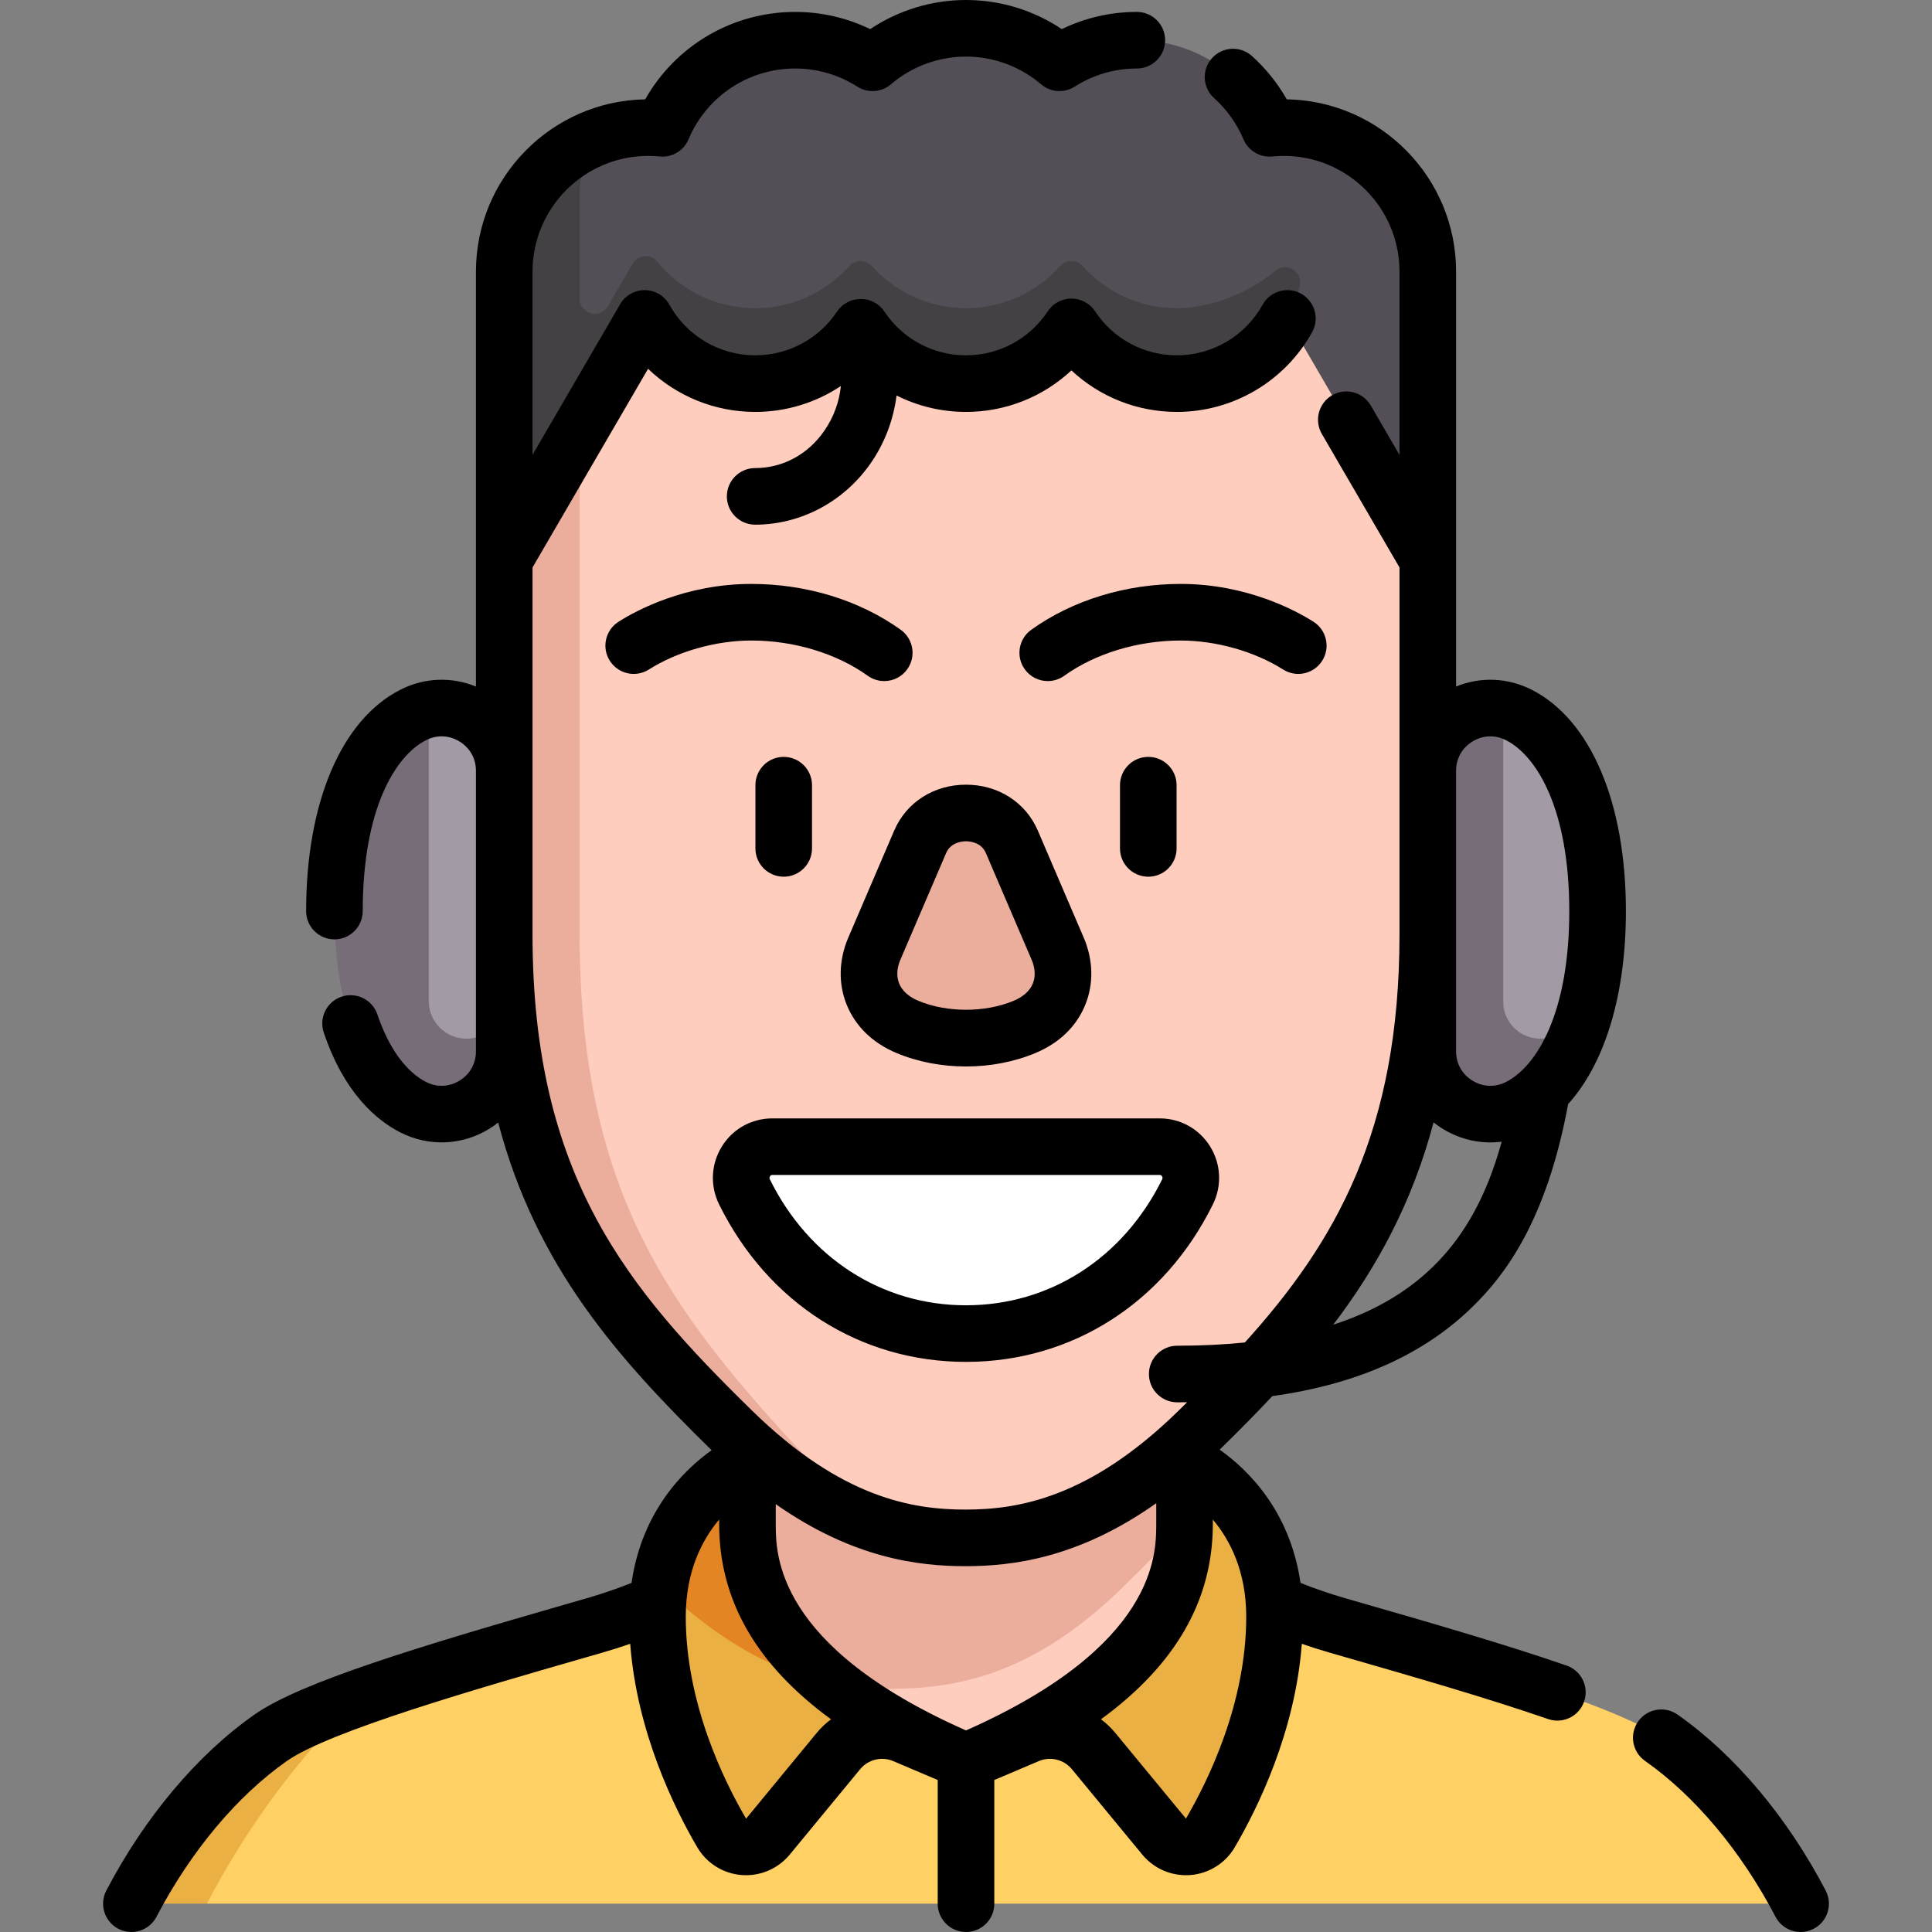 <svg id="Capa_1" enable-background="new 0 0 512 512" height="512" viewBox="0 0 512 512" width="512" xmlns="http://www.w3.org/2000/svg"><rect x="0" y="0" width="512" height="512" fill="#808080" stroke="none"/><g><g><path d="m440.257 460.521c-12.877-9.026-54.944-20.854-85.819-29.762-25.929-7.482-39.678-19.606-39.678-19.606h-117.52s-13.749 12.124-39.678 19.606c-19.539 5.638-43.552 12.444-61.821 18.97-16.784 15.687-30.461 19.351-40.922 54.767h422.361c-8.612-16.468-21.344-33.055-36.923-43.975z" fill="#ffd064"/><path d="m95.741 449.729c-10.6 3.786-19.271 7.478-23.999 10.792-15.579 10.92-28.311 27.506-36.923 43.975h20c10.195-19.494 24.138-39.08 40.922-54.767z" fill="#ebb044"/><path d="m322.222 392.924-147.33 27.066c-.418 2.637-.657 5.453-.657 8.472 0 24.246 10.273 45.776 17.013 57.293 2.63 4.494 8.936 4.981 12.249.963l18.68-22.656c4.226-5.125 11.32-6.861 17.435-4.265l16.388 6.959 16.387-6.957c6.115-2.596 13.209-.861 17.435 4.265l18.68 22.656c3.313 4.018 9.619 3.531 12.249-.963 6.74-11.517 17.013-33.047 17.013-57.293.001-18.462-8.659-29.598-15.542-35.54z" fill="#ebb044"/><path d="m297.558 419.22c8.975-8.788 17.27-17.361 24.664-26.295-4.537-3.917-8.304-5.581-8.304-5.581h-115.836s-19.37 8.531-23.19 32.646c23.633 22.805 43.893 27.563 60.932 27.563 17.302 0 37.755-4.853 61.734-28.333z" fill="#e38523"/><path d="m220.07 446.003c9.156 7.59 21.139 14.473 35.93 20.752 38.364-16.287 57.918-36.608 57.918-62.906z" fill="#ffcdbe"/><path d="m297.558 420.638c5.753-5.634 11.223-11.179 16.36-16.788 0-18.346 0-51.286 0-51.286 0-.097 0-.163 0-.163h-115.836v.163 51.286c0 16.158 7.395 30.057 21.988 42.153 5.528 1.141 10.779 1.55 15.754 1.55 17.302 0 37.755-3.435 61.734-26.915z" fill="#ebae9d"/><path d="m378.376 247.651 10-18.525-10-24.86c0-23.549 0-55.905 0-55.905l-41.933-114.354h-160.887l-21.933 57.306-10 156.338c0 64.865 25.85 96.503 57.587 131.569 21.251 23.48 37.381 28.334 54.614 28.334 17.302 0 37.756-4.854 61.734-28.334 35.812-35.066 60.818-66.704 60.818-131.569z" fill="#ffcdbe"/><path d="m207.21 379.22c-31.737-35.066-53.587-66.704-53.587-131.569v-156.338l-20 57.048v55.905l-10 24.638 10 18.747c0 64.865 24.654 96.503 60.466 131.569 23.979 23.48 44.503 28.334 61.735 28.334-17.232-.001-27.363-4.854-48.614-28.334z" fill="#ebae9d"/><path d="m197.304 315.877c24.753 50.05 92.639 50.05 117.392 0 2.73-5.519-1.209-11.994-7.366-11.994h-102.659c-6.158 0-10.096 6.474-7.367 11.994z" fill="#fff"/><path d="m280.306 251.44-12.16-28.352c-4.368-10.184-19.925-10.184-24.292 0l-12.16 28.352c-3.376 7.872-.718 16.712 8.751 20.688s21.641 3.976 31.11 0 12.127-12.816 8.751-20.688z" fill="#ebae9d"/><path d="m378.376 71.974c0-21.072-17.083-38.155-38.155-38.155-1.275 0-2.535.065-3.778.188-5.782-13.718-19.353-23.349-35.175-23.349-7.549 0-14.58 2.201-20.503 5.984-6.665-5.695-15.31-9.142-24.765-9.142s-18.1 3.447-24.766 9.142c-5.923-3.783-12.954-5.984-20.503-5.984-15.822 0-29.393 9.63-35.175 23.349-1.243-.122-2.503-.188-3.778-.188-5.35 0-10.441 1.105-15.062 3.094-1.988 4.621-8.909 16.129-8.909 21.479v46.112l23.022-20.117h170.34l37.207 63.975c0-.001 0-55.315 0-76.388z" fill="#544f56"/><path d="m344.449 75.762c.865-3.736-3.467-6.495-6.414-4.041-7.167 5.965-17.253 9.943-26.158 9.943-9.916 0-18.821-4.315-24.949-11.167-1.6-1.789-4.378-1.789-5.978 0-6.128 6.852-15.033 11.167-24.949 11.167s-18.821-4.315-24.949-11.167c-1.6-1.789-4.378-1.789-5.978 0-6.128 6.852-15.033 11.167-24.949 11.167-10.483 0-19.837-4.821-25.973-12.366-1.744-2.144-5.12-1.817-6.51.572l-6.559 11.278c-2.054 3.532-7.458 2.075-7.458-2.011v-27.163c0-5.35 1.105-10.44 3.093-15.062-13.581 5.842-23.093 19.339-23.093 35.062v76.387l37.206-63.975c5.707 10.301 16.683 17.277 29.294 17.277 11.675 0 21.949-5.981 27.938-15.043 5.989 9.062 16.263 15.043 27.938 15.043s21.949-5.981 27.938-15.043c5.99 9.062 16.263 15.043 27.938 15.043 12.61 0 23.587-6.976 29.294-17.277 1.621-2.927 2.644-5.887 3.278-8.624z" fill="#444145"/><path d="m113.624 188.006-10 77.259c0 5.523 14.477 20 20 20s10-14.477 10-20v-60.999c0-10.87-10.07-18.377-20-16.26z" fill="#a29aa5"/><path d="m123.624 275.265c-5.523 0-10-4.477-10-10v-77.259c-1.38.294-2.758.771-4.106 1.454-11.042 5.598-20.894 22.365-20.894 51.986s9.852 46.388 20.894 51.986 24.106-2.426 24.106-14.806v-13.362c0 5.524-4.477 10.001-10 10.001z" fill="#766d78"/><path d="m402.482 189.46c-1.348-.683-2.725-1.16-4.106-1.454l-10 77.463c0 5.401 14.378 19.779 19.779 19.779 3.127 0 7.814-11.891 11.207-14.834 2.5-7.757 4.014-17.373 4.014-28.967 0-29.622-9.852-46.389-20.894-51.987z" fill="#a29aa5"/><path d="m398.376 265.469v-77.463c-9.931-2.117-20 5.391-20 16.26v74.361c0 12.38 13.063 20.404 24.106 14.806 6.72-3.407 12.995-10.959 16.881-23.019-3.393 2.943-8.08 4.834-11.207 4.834-5.401 0-9.78-4.378-9.78-9.779z" fill="#766d78"/></g><g><g><path d="m277.682 82.485c1.389-2.101 3.738-3.364 6.257-3.364s4.868 1.264 6.257 3.364m-55.804.111c4.842 7.247 12.909 11.568 21.608 11.568 8.743 0 16.849-4.366 21.682-11.679 1.389-2.101 3.738-3.364 6.257-3.364s4.868 1.264 6.257 3.364c4.833 7.313 12.938 11.679 21.681 11.679 9.439 0 18.15-5.139 22.733-13.412 2.007-3.623 6.573-4.932 10.195-2.926 3.623 2.008 4.933 6.572 2.926 10.195-7.226 13.041-20.964 21.143-35.854 21.143-10.513 0-20.438-3.997-27.938-11.001-7.5 7.004-17.426 11.001-27.938 11.001-6.503 0-12.78-1.529-18.398-4.354-.817 6.373-3.096 12.49-6.777 17.832-7.079 10.27-18.556 16.401-30.7 16.401-4.143 0-7.5-3.358-7.5-7.5s3.357-7.5 7.5-7.5c7.318 0 14.007-3.614 18.35-9.914 2.458-3.566 3.924-7.606 4.367-11.832-6.626 4.419-14.492 6.867-22.717 6.867-10.727 0-20.854-4.203-28.381-11.429l-30.619 52.648v97.267c0 64.112 25.229 93.913 58.212 126.21 23.709 23.215 42.643 26.192 56.488 26.192s32.778-2.977 56.487-26.192c.766-.75 1.529-1.5 2.286-2.248-.868.01-1.743.016-2.624.016-4.143 0-7.5-3.358-7.5-7.5s3.357-7.5 7.5-7.5c6.438 0 12.4-.295 17.925-.859 24.157-26.7 40.978-56.186 40.978-108.119v-97.267l-20.573-35.376c-2.082-3.581-.868-8.171 2.713-10.254 3.58-2.083 8.171-.868 10.254 2.713l7.606 13.08v-48.572c0-16.903-13.752-30.655-30.655-30.655-.996 0-2.02.051-3.042.152-3.271.324-6.37-1.522-7.646-4.551-1.74-4.129-4.431-7.903-7.782-10.915-3.08-2.769-3.333-7.511-.564-10.591 2.767-3.08 7.508-3.335 10.592-.565 3.661 3.291 6.793 7.196 9.226 11.477 24.815.418 44.873 20.735 44.873 45.648v109.969c6.422-2.64 13.655-2.386 19.997.828 15.656 7.936 25.003 29.871 25.003 58.675 0 22.233-5.567 40.372-15.308 51.141-5.813 31.493-17.121 45.636-25.16 53.551-12.976 12.774-30.519 20.66-53.233 23.853-4.495 4.792-9.172 9.492-13.961 14.188 7.294 5.143 18.65 16.049 21.425 35.312 3.842 1.53 7.823 2.892 11.879 4.062l4.875 1.405c17.523 5.047 37.385 10.769 53.773 16.436 3.915 1.354 5.991 5.625 4.637 9.54-1.354 3.914-5.621 5.992-9.539 4.637-16.017-5.539-35.677-11.202-53.022-16.198l-4.882-1.407c-2.483-.716-4.943-1.498-7.368-2.34-1.762 23.332-11.647 43.464-17.767 53.919-2.468 4.217-6.852 6.969-11.726 7.359-4.886.39-9.665-1.632-12.783-5.414l-18.68-22.655c-2.099-2.544-5.685-3.42-8.717-2.133l-11.819 5.018v32.78c0 4.142-3.357 7.5-7.5 7.5s-7.5-3.358-7.5-7.5v-32.781l-11.818-5.017c-3.037-1.289-6.619-.412-8.717 2.132l-18.682 22.656c-3.118 3.781-7.887 5.804-12.782 5.414-4.874-.391-9.258-3.142-11.726-7.36-6.119-10.455-16.005-30.587-17.767-53.919-2.426.843-4.886 1.624-7.368 2.34l-4.869 1.403c-28.502 8.21-67.537 19.454-78.724 27.295-13.214 9.262-25.495 23.932-34.582 41.309-1.92 3.67-6.451 5.091-10.122 3.17-3.671-1.919-5.09-6.451-3.171-10.122 10.179-19.463 24.123-36.027 39.266-46.641 12.263-8.595 43.552-18.01 83.182-29.426l4.862-1.401c4.053-1.169 8.034-2.531 11.879-4.062 2.748-19.083 13.92-29.965 21.22-35.167-24.832-24.337-46.53-48.661-56.556-86.831-.755.598-1.553 1.156-2.389 1.669-7.193 4.417-15.98 4.776-23.51.959-6.275-3.181-14.897-10.359-20.332-26.486-1.322-3.925.787-8.18 4.713-9.502 3.925-1.323 8.18.787 9.502 4.712 2.977 8.833 7.558 15.189 12.899 17.897 2.886 1.462 6.121 1.331 8.878-.362 2.756-1.693 4.337-4.519 4.337-7.754v-74.36c0-3.235-1.581-6.061-4.337-7.754-2.758-1.693-5.994-1.825-8.877-.362-8.115 4.113-16.786 18.173-16.786 45.296 0 4.142-3.357 7.5-7.5 7.5s-7.5-3.358-7.5-7.5c0-28.805 9.347-50.739 25.004-58.675 6.339-3.215 13.576-3.467 19.996-.828v-109.968c0-24.91 20.052-45.225 44.862-45.648 8.036-14.228 23.119-23.167 39.745-23.167 6.927 0 13.708 1.564 19.883 4.559 7.476-5.007 16.315-7.718 25.383-7.718s17.907 2.711 25.386 7.717c6.175-2.995 12.956-4.559 19.883-4.559 4.143 0 7.5 3.358 7.5 7.5s-3.357 7.5-7.5 7.5c-5.85 0-11.543 1.662-16.466 4.805-2.78 1.775-6.397 1.525-8.908-.619-5.543-4.736-12.609-7.344-19.895-7.344s-14.352 2.608-19.895 7.344c-2.51 2.144-6.129 2.394-8.908.619-4.923-3.144-10.616-4.805-16.466-4.805-12.366 0-23.46 7.364-28.264 18.761-1.275 3.029-4.369 4.875-7.646 4.551-1.022-.101-2.046-.152-3.042-.152-16.903 0-30.655 13.752-30.655 30.655v48.573l23.223-39.931c1.344-2.31 3.814-3.729 6.482-3.729h.079c2.698.028 5.174 1.504 6.482 3.865 4.583 8.273 13.294 13.412 22.733 13.412 8.719 0 16.86-4.316 21.698-11.594 1.389-2.101 3.794-3.339 6.313-3.339s4.869 1.265 6.258 3.366zm-43.81 320.105c-4.549 5.408-8.847 13.707-8.847 25.762 0 22.789 10.016 43.304 15.985 53.504l18.671-22.675c1.144-1.388 2.436-2.61 3.838-3.658-19.893-14.547-29.647-31.665-29.647-51.783zm101.189 52.932c1.402 1.048 2.694 2.271 3.839 3.659l18.68 22.655c5.96-10.181 15.976-30.696 15.976-53.484 0-12.049-4.295-20.347-8.847-25.757v1.145c-.001 20.117-9.756 37.235-29.648 51.782zm-86.189-57.015v5.232c0 8.095.003 32.422 50.418 54.731 50.415-22.31 50.418-46.636 50.418-54.731v-5.48c-20.759 14.674-38.315 16.684-50.594 16.684-12.209-.001-29.636-1.988-50.242-16.436zm174.328-101.176c-5.672 21.359-15.038 38.427-26.58 53.614 27.422-8.888 38.83-27.43 44.631-48.497-5.345.683-10.823-.464-15.598-3.397-.86-.528-1.678-1.102-2.453-1.72zm5.966-49.791v30.976c0 3.235 1.581 6.061 4.337 7.754 2.758 1.693 5.994 1.825 8.877.362 8.115-4.113 16.786-18.173 16.786-45.296s-8.671-41.183-16.785-45.296h-.001c-2.884-1.463-6.12-1.331-8.877.362-2.756 1.693-4.337 4.519-4.337 7.754zm91.312 264.347c-2.703 0-5.313-1.465-6.653-4.026-9.087-17.376-21.368-32.047-34.582-41.309-3.392-2.377-4.214-7.055-1.837-10.446 2.376-3.392 7.055-4.216 10.446-1.837 15.143 10.614 29.087 27.178 39.266 46.641 1.919 3.67.5 8.202-3.171 10.122-1.11.58-2.299.855-3.469.855zm-221.188-151.083c-28.046 0-52.502-15.594-65.419-41.713-2.451-4.956-2.178-10.711.73-15.394 2.888-4.649 7.881-7.424 13.359-7.424h102.658c5.479 0 10.472 2.775 13.359 7.424 2.908 4.683 3.182 10.438.73 15.394-12.915 26.119-37.371 41.713-65.417 41.713zm-51.329-49.532c-.132 0-.407 0-.617.338-.244.393-.081.723-.027.831 10.332 20.891 29.761 33.363 51.974 33.363s41.642-12.472 51.974-33.363c.054-.108.217-.438-.027-.831-.21-.338-.485-.338-.617-.338zm51.329-28.754c-6.383 0-12.766-1.195-18.458-3.586-6.301-2.646-10.853-7.068-13.164-12.789-2.252-5.573-2.103-11.884.423-17.771l12.16-28.353c3.223-7.514 10.519-12.182 19.039-12.182s15.816 4.668 19.039 12.182l12.16 28.353c2.525 5.887 2.675 12.198.423 17.771-2.312 5.721-6.863 10.144-13.163 12.789h-.001c-5.692 2.391-12.075 3.586-18.458 3.586zm12.651-17.416c2.532-1.063 4.283-2.646 5.063-4.579.743-1.838.636-4.054-.301-6.239l-12.16-28.352c-1.231-2.871-4.333-3.094-5.254-3.094s-4.022.223-5.254 3.095l-12.16 28.352c-.937 2.185-1.044 4.4-.301 6.238.78 1.932 2.531 3.515 5.063 4.579 7.57 3.178 17.736 3.178 25.304 0zm35.658-32.875c-4.143 0-7.5-3.358-7.5-7.5v-16.757c0-4.142 3.357-7.5 7.5-7.5s7.5 3.358 7.5 7.5v16.757c0 4.142-3.358 7.5-7.5 7.5zm-96.618 0c-4.143 0-7.5-3.358-7.5-7.5v-16.757c0-4.142 3.357-7.5 7.5-7.5s7.5 3.358 7.5 7.5v16.757c0 4.142-3.357 7.5-7.5 7.5zm69.978-51.845c-2.337 0-4.64-1.089-6.104-3.134-2.412-3.368-1.637-8.053 1.731-10.464 10.941-7.834 24.998-12.148 39.582-12.148 17.483 0 30.436 7.001 35.192 10.011 3.501 2.215 4.543 6.848 2.328 10.348s-6.846 4.542-10.349 2.328c-7.606-4.813-17.765-7.687-27.172-7.687-11.312 0-22.556 3.406-30.85 9.345-1.32.946-2.846 1.401-4.358 1.401zm-43.338 0c-1.512 0-3.038-.456-4.36-1.402-8.294-5.939-19.538-9.345-30.85-9.345-9.407 0-19.565 2.874-27.172 7.687-3.502 2.214-8.134 1.173-10.349-2.328-2.215-3.5-1.173-8.133 2.328-10.348 4.757-3.01 17.709-10.011 35.192-10.011 14.584 0 28.641 4.314 39.582 12.148 3.368 2.412 4.144 7.097 1.731 10.464-1.462 2.046-3.765 3.135-6.102 3.135z"/></g></g></g></svg>
